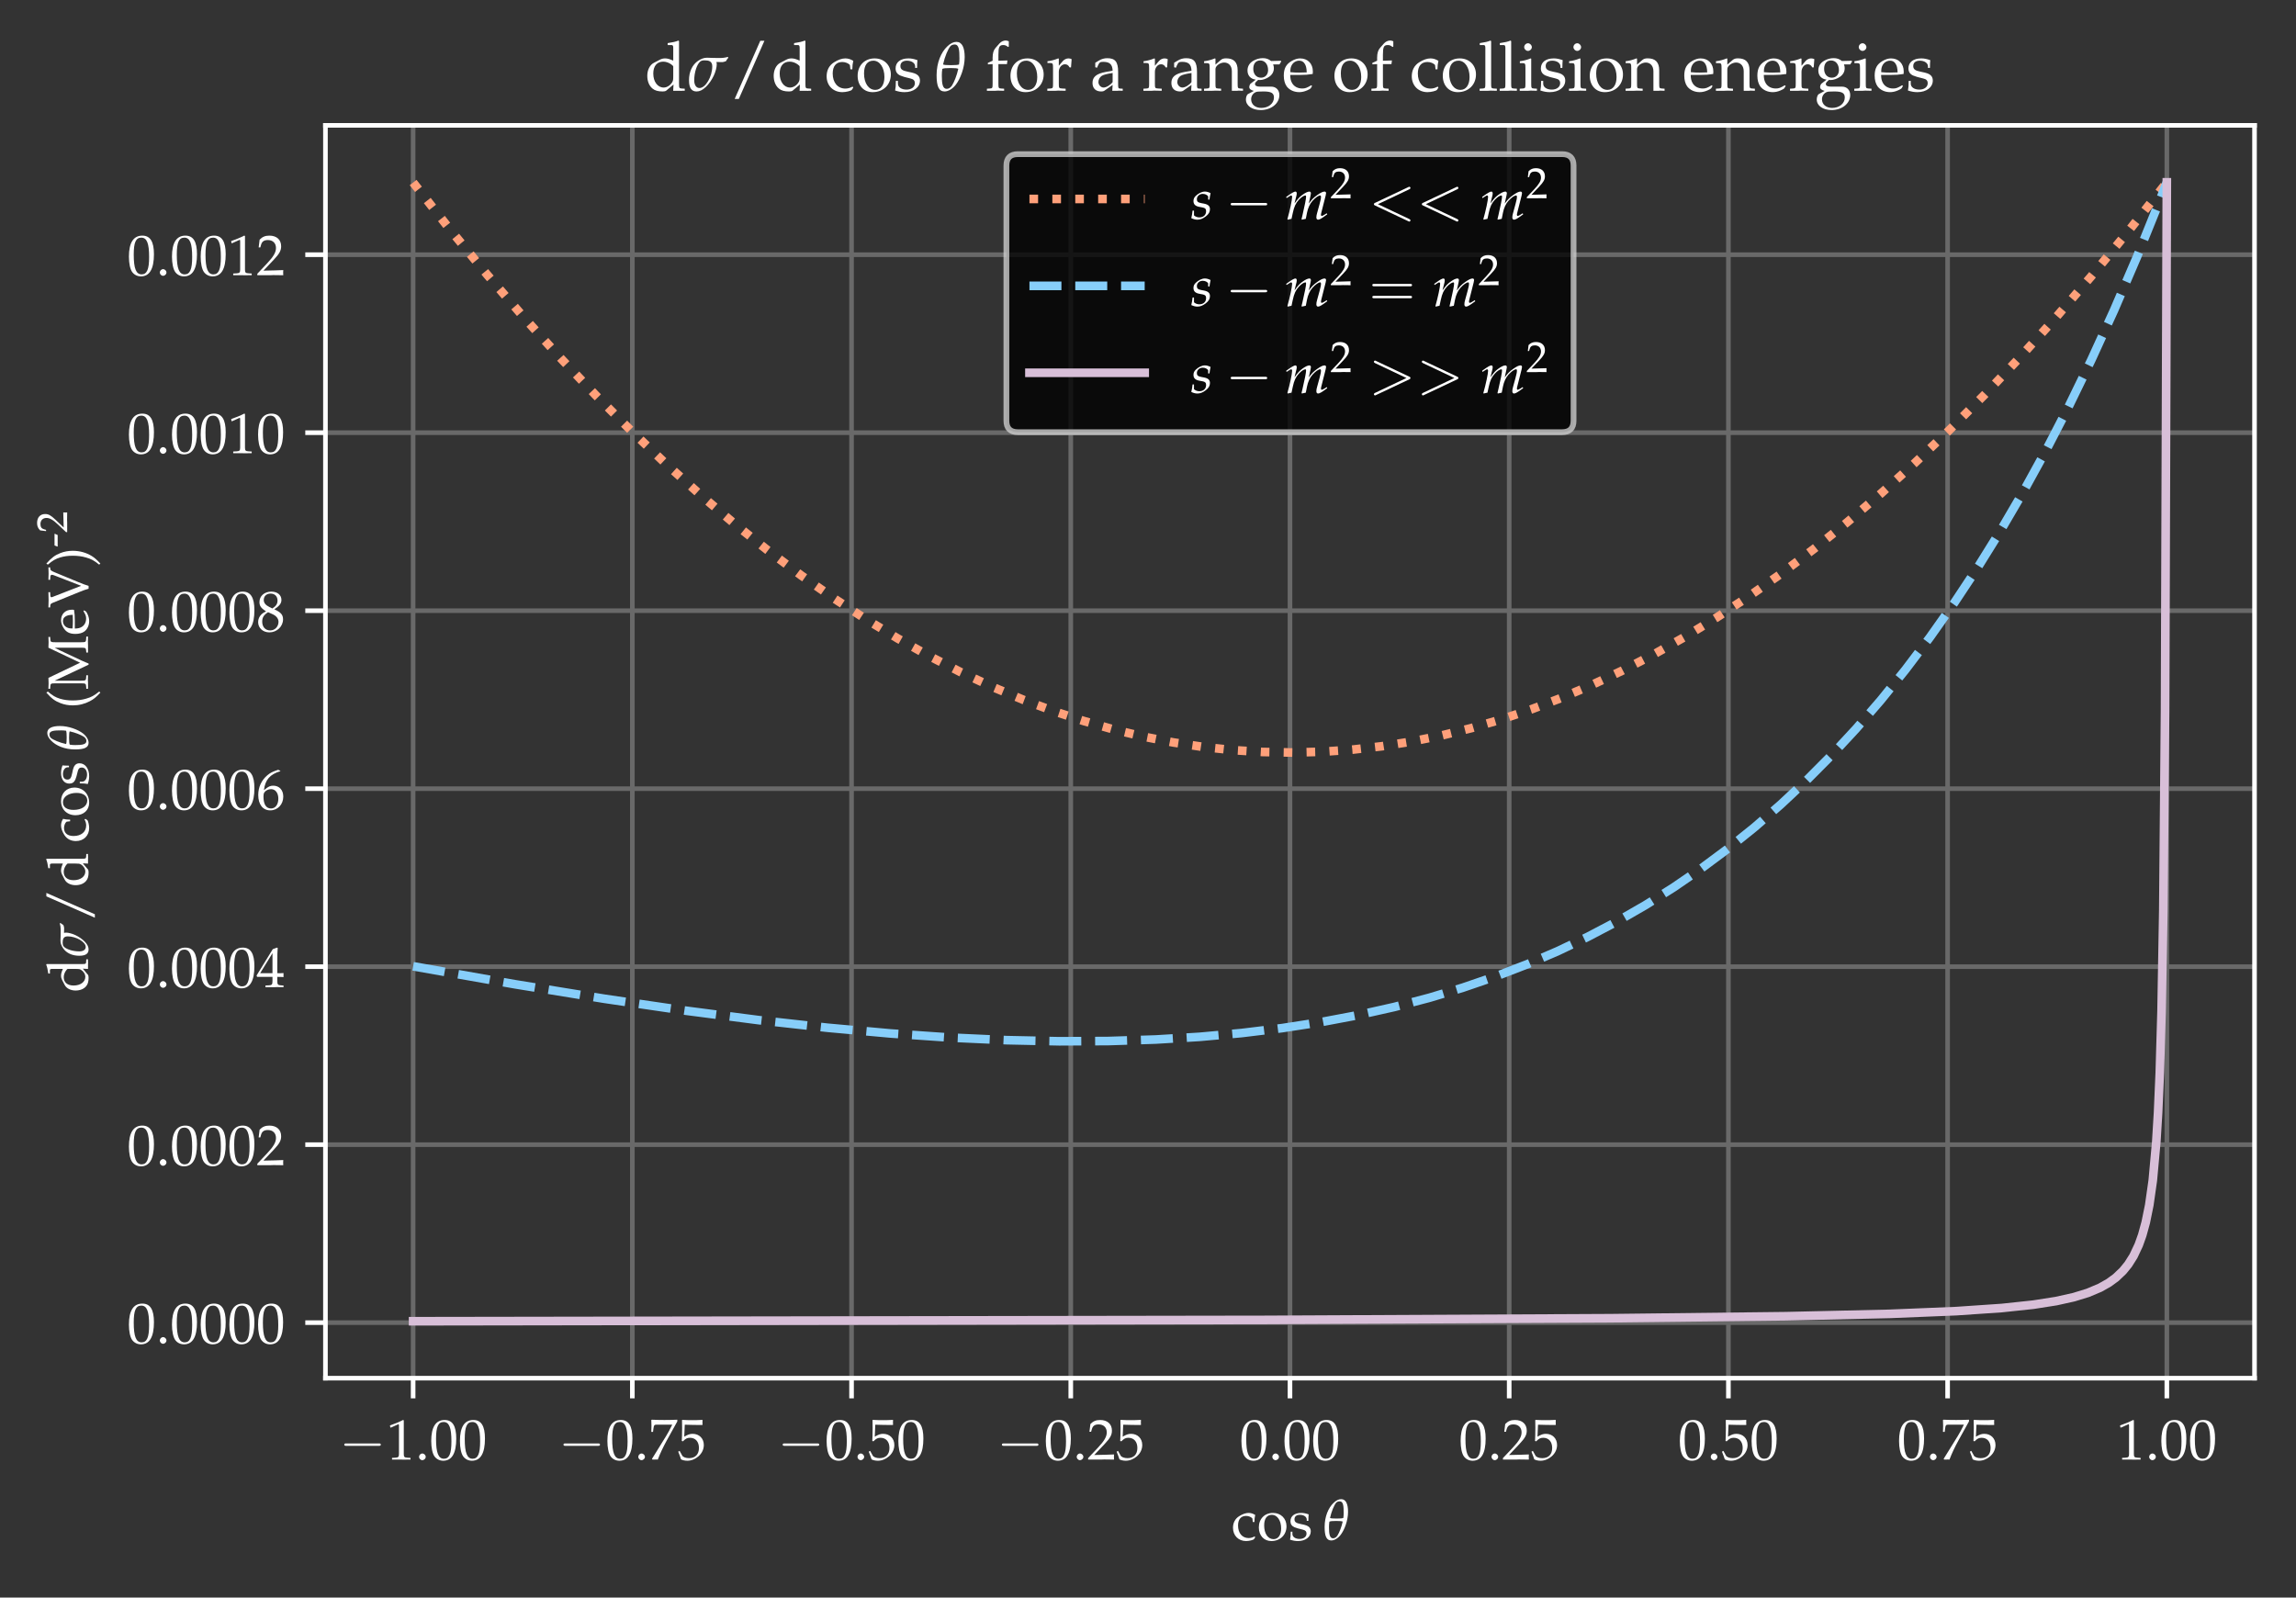 <?xml version="1.0" encoding="utf-8" standalone="no"?>
<!DOCTYPE svg PUBLIC "-//W3C//DTD SVG 1.1//EN"
  "http://www.w3.org/Graphics/SVG/1.1/DTD/svg11.dtd">
<!-- Created with matplotlib (https://matplotlib.org/) -->
<svg height="277.269pt" version="1.1" viewBox="0 0 398.483 277.269" width="398.483pt" xmlns="http://www.w3.org/2000/svg" xmlns:xlink="http://www.w3.org/1999/xlink">
 <rect x="0" y="0" width="398.483" height="277.269" fill="#333333" stroke="none"/>
 <defs>
  <style type="text/css">*{stroke-linecap:butt;stroke-linejoin:round;}</style>
 </defs>
 <g id="figure_1">
  <g id="patch_1">
   <path d="M 0 277.269 
L 398.483 277.269 
L 398.483 0 
L 0 0 
z
" style="fill:none;"/>
  </g>
  <g id="axes_1">
   <g id="patch_2">
    <path d="M 56.483 239.194 
L 391.283 239.194 
L 391.283 21.754 
L 56.483 21.754 
z
" style="fill:none;"/>
   </g>
   <g id="matplotlib.axis_1">
    <g id="xtick_1">
     <g id="line2d_1">
      <path clip-path="url(#pef30b3349a)" d="M 71.701 239.194 
L 71.701 21.754 
" style="fill:none;stroke:#696969;stroke-linecap:square;stroke-width:0.8;"/>
     </g>
     <g id="line2d_2">
      <defs>
       <path d="M 0 0 
L 0 3.5 
" id="mee8855d28c" style="stroke:#ffffff;stroke-width:0.8;"/>
      </defs>
      <g>
       <use style="fill:#ffffff;stroke:#ffffff;stroke-width:0.8;" x="71.701" xlink:href="#mee8855d28c" y="239.194"/>
      </g>
     </g>
     <g id="text_1">
      <!-- $\mathdefault{−1.00}$ -->
      <g style="fill:#ffffff;" transform="translate(58.887 253.322)scale(0.1 -0.1)">
       <defs>
        <path d="M 65.906 23 
C 67.594 23 69.406 23 69.406 25 
C 69.406 27 67.594 27 65.906 27 
L 11.797 27 
C 10.094 27 8.297 27 8.297 25 
C 8.297 23 10.094 23 11.797 23 
z
" id="CMSY10-0"/>
        <path d="M 6.703 55.797 
L 7.703 55.797 
L 20.594 61.594 
C 20.703 61.703 20.797 61.703 20.906 61.703 
C 21.5 61.703 21.703 60.797 21.703 58.391 
L 21.703 9.891 
C 21.703 4.688 20.594 3.594 15.203 3.297 
L 9.594 3 
L 9.594 0 
C 25 0 25 0 26.094 0 
C 27.406 0 29.594 0 33 -0.109 
C 34.203 0.094 37.703 0.094 41.797 0 
L 41.797 3 
L 36.594 3.297 
C 31.094 3.578 30.094 4.672 30.094 9.812 
L 30.094 68.484 
L 28.703 69 
C 22.203 65.609 15.094 62.641 6 59.484 
z
" id="URW_Palladio_L_Roman-49"/>
        <path d="M 12.406 10.594 
C 9.406 10.594 6.703 7.797 6.703 4.797 
C 6.703 1.797 9.406 -1 12.297 -1 
C 15.5 -1 18.297 1.688 18.297 4.797 
C 18.297 7.797 15.5 10.594 12.406 10.594 
z
" id="URW_Palladio_L_Roman-46"/>
        <path d="M 26.297 69 
C 10.797 69 2.906 56.688 2.906 32.438 
C 2.906 20.719 5 10.609 8.5 5.703 
C 12 0.797 17.594 -2 23.797 -2 
C 38.906 -2 46.5 11 46.5 36.641 
C 46.5 58.578 40 69 26.297 69 
z
M 24.5 65.484 
C 34.203 65.484 38.094 55.672 38.094 31.641 
C 38.094 10.312 34.297 1.5 25.094 1.5 
C 15.406 1.5 11.297 11.609 11.297 36.047 
C 11.297 57.188 15 65.484 24.5 65.484 
z
" id="URW_Palladio_L_Roman-48"/>
       </defs>
       <use transform="scale(1.038)" xlink:href="#CMSY10-0"/>
       <use transform="translate(81.942 0)scale(0.996)" xlink:href="#URW_Palladio_L_Roman-49"/>
       <use transform="translate(131.755 0)scale(0.996)" xlink:href="#URW_Palladio_L_Roman-46"/>
       <use transform="translate(156.661 0)scale(0.996)" xlink:href="#URW_Palladio_L_Roman-48"/>
       <use transform="translate(206.475 0)scale(0.996)" xlink:href="#URW_Palladio_L_Roman-48"/>
      </g>
     </g>
    </g>
    <g id="xtick_2">
     <g id="line2d_3">
      <path clip-path="url(#pef30b3349a)" d="M 109.747 239.194 
L 109.747 21.754 
" style="fill:none;stroke:#696969;stroke-linecap:square;stroke-width:0.8;"/>
     </g>
     <g id="line2d_4">
      <g>
       <use style="fill:#ffffff;stroke:#ffffff;stroke-width:0.8;" x="109.747" xlink:href="#mee8855d28c" y="239.194"/>
      </g>
     </g>
     <g id="text_2">
      <!-- $\mathdefault{−0.75}$ -->
      <g style="fill:#ffffff;" transform="translate(96.932 253.322)scale(0.1 -0.1)">
       <defs>
        <path d="M 5.594 1.297 
L 6.5 0 
C 10.406 0 10.406 0 11.094 0 
C 11.797 0.297 11.797 0.297 15.703 0 
C 19.906 10.938 24.797 21.391 31.406 33.453 
L 49.703 66.484 
L 49.703 69.5 
C 38.906 69.094 35.406 69 27.297 69 
C 20 69 15.094 69.094 5.406 69.5 
L 4.406 69 
C 4.703 59.484 4.703 59.484 4.703 58.484 
C 4.703 57.375 4.703 57.375 4.406 48.234 
L 7.406 48.234 
L 8.094 53.859 
C 8.906 60.094 9.594 60.891 14.203 60.891 
L 40.906 60.891 
C 36.906 52.656 33.797 46.812 30 40.688 
z
" id="URW_Palladio_L_Roman-55"/>
        <path d="M 12.703 60.797 
C 25.594 60.391 31.203 60.297 43.203 60.297 
L 43.703 60.797 
C 43.5 62.594 43.5 63.391 43.5 64.688 
C 43.5 66.094 43.5 66.891 43.703 68.688 
L 43.203 69.188 
C 35.703 68.797 31.203 68.688 25.797 68.688 
C 20.297 68.688 15.906 68.797 8.406 69.188 
L 7.906 68.688 
C 8 62.594 8.094 58.188 8.094 55 
C 8.094 46.5 7.797 36.875 7.5 32.438 
L 9.5 31.844 
C 14.203 36.578 16.906 38 21.797 38 
C 31.406 38 37.406 31.125 37.406 20.234 
C 37.406 9.047 31 2.5 20.094 2.5 
C 14.703 2.5 9.703 4.312 8.297 6.922 
L 3.703 15.203 
L 1.297 13.781 
C 3.594 8.031 4.797 4.812 6.203 0.391 
C 9 -1.109 13 -2 17.297 -2 
C 24 -2 31.094 0.891 36.594 5.719 
C 42.703 11.172 45.906 18.016 45.906 25.484 
C 45.906 36.875 37.797 44.891 26.406 44.891 
C 21.594 44.891 18 43.594 11.797 39.891 
z
" id="URW_Palladio_L_Roman-53"/>
       </defs>
       <use transform="scale(1.038)" xlink:href="#CMSY10-0"/>
       <use transform="translate(81.942 0)scale(0.996)" xlink:href="#URW_Palladio_L_Roman-48"/>
       <use transform="translate(131.755 0)scale(0.996)" xlink:href="#URW_Palladio_L_Roman-46"/>
       <use transform="translate(156.661 0)scale(0.996)" xlink:href="#URW_Palladio_L_Roman-55"/>
       <use transform="translate(206.475 0)scale(0.996)" xlink:href="#URW_Palladio_L_Roman-53"/>
      </g>
     </g>
    </g>
    <g id="xtick_3">
     <g id="line2d_5">
      <path clip-path="url(#pef30b3349a)" d="M 147.792 239.194 
L 147.792 21.754 
" style="fill:none;stroke:#696969;stroke-linecap:square;stroke-width:0.8;"/>
     </g>
     <g id="line2d_6">
      <g>
       <use style="fill:#ffffff;stroke:#ffffff;stroke-width:0.8;" x="147.792" xlink:href="#mee8855d28c" y="239.194"/>
      </g>
     </g>
     <g id="text_3">
      <!-- $\mathdefault{−0.50}$ -->
      <g style="fill:#ffffff;" transform="translate(134.978 253.322)scale(0.1 -0.1)">
       <use transform="scale(1.038)" xlink:href="#CMSY10-0"/>
       <use transform="translate(81.942 0)scale(0.996)" xlink:href="#URW_Palladio_L_Roman-48"/>
       <use transform="translate(131.755 0)scale(0.996)" xlink:href="#URW_Palladio_L_Roman-46"/>
       <use transform="translate(156.661 0)scale(0.996)" xlink:href="#URW_Palladio_L_Roman-53"/>
       <use transform="translate(206.475 0)scale(0.996)" xlink:href="#URW_Palladio_L_Roman-48"/>
      </g>
     </g>
    </g>
    <g id="xtick_4">
     <g id="line2d_7">
      <path clip-path="url(#pef30b3349a)" d="M 185.838 239.194 
L 185.838 21.754 
" style="fill:none;stroke:#696969;stroke-linecap:square;stroke-width:0.8;"/>
     </g>
     <g id="line2d_8">
      <g>
       <use style="fill:#ffffff;stroke:#ffffff;stroke-width:0.8;" x="185.838" xlink:href="#mee8855d28c" y="239.194"/>
      </g>
     </g>
     <g id="text_4">
      <!-- $\mathdefault{−0.25}$ -->
      <g style="fill:#ffffff;" transform="translate(173.023 253.322)scale(0.1 -0.1)">
       <defs>
        <path d="M 1.594 2.594 
L 1.594 0 
C 20.297 0 20.297 0 23.906 0 
C 27.5 0.297 27.5 0.297 46.797 0 
C 46.594 2.094 46.594 3.094 46.594 4.484 
C 46.594 5.781 46.594 6.781 46.797 8.969 
C 35.297 8.469 30.703 8.375 12.203 7.969 
L 30.406 27.203 
C 40.094 37.469 43.094 42.953 43.094 50.438 
C 43.094 61.891 35.297 69 22.594 69 
C 15.406 69 10.5 66.984 5.594 61.984 
L 3.906 48.438 
L 6.797 48.438 
L 8.094 53.031 
C 9.703 58.797 13.297 61.297 20 61.297 
C 28.594 61.297 34.094 55.906 34.094 47.438 
C 34.094 39.969 29.906 32.594 18.594 20.625 
z
" id="URW_Palladio_L_Roman-50"/>
       </defs>
       <use transform="scale(1.038)" xlink:href="#CMSY10-0"/>
       <use transform="translate(81.942 0)scale(0.996)" xlink:href="#URW_Palladio_L_Roman-48"/>
       <use transform="translate(131.755 0)scale(0.996)" xlink:href="#URW_Palladio_L_Roman-46"/>
       <use transform="translate(156.661 0)scale(0.996)" xlink:href="#URW_Palladio_L_Roman-50"/>
       <use transform="translate(206.475 0)scale(0.996)" xlink:href="#URW_Palladio_L_Roman-53"/>
      </g>
     </g>
    </g>
    <g id="xtick_5">
     <g id="line2d_9">
      <path clip-path="url(#pef30b3349a)" d="M 223.883 239.194 
L 223.883 21.754 
" style="fill:none;stroke:#696969;stroke-linecap:square;stroke-width:0.8;"/>
     </g>
     <g id="line2d_10">
      <g>
       <use style="fill:#ffffff;stroke:#ffffff;stroke-width:0.8;" x="223.883" xlink:href="#mee8855d28c" y="239.194"/>
      </g>
     </g>
     <g id="text_5">
      <!-- $\mathdefault{0.00}$ -->
      <g style="fill:#ffffff;" transform="translate(215.166 253.322)scale(0.1 -0.1)">
       <use transform="scale(0.996)" xlink:href="#URW_Palladio_L_Roman-48"/>
       <use transform="translate(49.813 0)scale(0.996)" xlink:href="#URW_Palladio_L_Roman-46"/>
       <use transform="translate(74.72 0)scale(0.996)" xlink:href="#URW_Palladio_L_Roman-48"/>
       <use transform="translate(124.533 0)scale(0.996)" xlink:href="#URW_Palladio_L_Roman-48"/>
      </g>
     </g>
    </g>
    <g id="xtick_6">
     <g id="line2d_11">
      <path clip-path="url(#pef30b3349a)" d="M 261.929 239.194 
L 261.929 21.754 
" style="fill:none;stroke:#696969;stroke-linecap:square;stroke-width:0.8;"/>
     </g>
     <g id="line2d_12">
      <g>
       <use style="fill:#ffffff;stroke:#ffffff;stroke-width:0.8;" x="261.929" xlink:href="#mee8855d28c" y="239.194"/>
      </g>
     </g>
     <g id="text_6">
      <!-- $\mathdefault{0.25}$ -->
      <g style="fill:#ffffff;" transform="translate(253.211 253.322)scale(0.1 -0.1)">
       <use transform="scale(0.996)" xlink:href="#URW_Palladio_L_Roman-48"/>
       <use transform="translate(49.813 0)scale(0.996)" xlink:href="#URW_Palladio_L_Roman-46"/>
       <use transform="translate(74.72 0)scale(0.996)" xlink:href="#URW_Palladio_L_Roman-50"/>
       <use transform="translate(124.533 0)scale(0.996)" xlink:href="#URW_Palladio_L_Roman-53"/>
      </g>
     </g>
    </g>
    <g id="xtick_7">
     <g id="line2d_13">
      <path clip-path="url(#pef30b3349a)" d="M 299.974 239.194 
L 299.974 21.754 
" style="fill:none;stroke:#696969;stroke-linecap:square;stroke-width:0.8;"/>
     </g>
     <g id="line2d_14">
      <g>
       <use style="fill:#ffffff;stroke:#ffffff;stroke-width:0.8;" x="299.974" xlink:href="#mee8855d28c" y="239.194"/>
      </g>
     </g>
     <g id="text_7">
      <!-- $\mathdefault{0.50}$ -->
      <g style="fill:#ffffff;" transform="translate(291.257 253.322)scale(0.1 -0.1)">
       <use transform="scale(0.996)" xlink:href="#URW_Palladio_L_Roman-48"/>
       <use transform="translate(49.813 0)scale(0.996)" xlink:href="#URW_Palladio_L_Roman-46"/>
       <use transform="translate(74.72 0)scale(0.996)" xlink:href="#URW_Palladio_L_Roman-53"/>
       <use transform="translate(124.533 0)scale(0.996)" xlink:href="#URW_Palladio_L_Roman-48"/>
      </g>
     </g>
    </g>
    <g id="xtick_8">
     <g id="line2d_15">
      <path clip-path="url(#pef30b3349a)" d="M 338.019 239.194 
L 338.019 21.754 
" style="fill:none;stroke:#696969;stroke-linecap:square;stroke-width:0.8;"/>
     </g>
     <g id="line2d_16">
      <g>
       <use style="fill:#ffffff;stroke:#ffffff;stroke-width:0.8;" x="338.019" xlink:href="#mee8855d28c" y="239.194"/>
      </g>
     </g>
     <g id="text_8">
      <!-- $\mathdefault{0.75}$ -->
      <g style="fill:#ffffff;" transform="translate(329.302 253.322)scale(0.1 -0.1)">
       <use transform="scale(0.996)" xlink:href="#URW_Palladio_L_Roman-48"/>
       <use transform="translate(49.813 0)scale(0.996)" xlink:href="#URW_Palladio_L_Roman-46"/>
       <use transform="translate(74.72 0)scale(0.996)" xlink:href="#URW_Palladio_L_Roman-55"/>
       <use transform="translate(124.533 0)scale(0.996)" xlink:href="#URW_Palladio_L_Roman-53"/>
      </g>
     </g>
    </g>
    <g id="xtick_9">
     <g id="line2d_17">
      <path clip-path="url(#pef30b3349a)" d="M 376.065 239.194 
L 376.065 21.754 
" style="fill:none;stroke:#696969;stroke-linecap:square;stroke-width:0.8;"/>
     </g>
     <g id="line2d_18">
      <g>
       <use style="fill:#ffffff;stroke:#ffffff;stroke-width:0.8;" x="376.065" xlink:href="#mee8855d28c" y="239.194"/>
      </g>
     </g>
     <g id="text_9">
      <!-- $\mathdefault{1.00}$ -->
      <g style="fill:#ffffff;" transform="translate(367.348 253.322)scale(0.1 -0.1)">
       <use transform="scale(0.996)" xlink:href="#URW_Palladio_L_Roman-49"/>
       <use transform="translate(49.813 0)scale(0.996)" xlink:href="#URW_Palladio_L_Roman-46"/>
       <use transform="translate(74.72 0)scale(0.996)" xlink:href="#URW_Palladio_L_Roman-48"/>
       <use transform="translate(124.533 0)scale(0.996)" xlink:href="#URW_Palladio_L_Roman-48"/>
      </g>
     </g>
    </g>
    <g id="text_10">
     <!-- $\cos\theta$ -->
     <g style="fill:#ffffff;" transform="translate(213.735 267.26)scale(0.1 -0.1)">
      <defs>
       <path d="M 39.906 31.172 
C 39.906 35.781 40.406 39.891 41.297 43.484 
C 37.297 45.891 33.797 47 29.703 47 
C 24.906 47 19.297 45.094 13.297 41.297 
C 6.297 36.875 2.594 29.859 2.594 21.047 
C 2.594 7.5 12.094 -2 25.5 -2 
C 30.703 -2 38.203 -0.109 39.203 1.391 
L 41.297 4.594 
L 40.297 6.094 
C 36.594 4.094 33.406 3.188 29.797 3.188 
C 18.703 3.188 11.406 11.812 11.406 25.047 
C 11.406 35.781 16.406 41.797 25.406 41.797 
C 29.797 41.797 34.594 39.797 36.406 37.281 
L 37.094 31.172 
z
" id="URW_Palladio_L_Roman-99"/>
       <path d="M 27.906 47 
C 13.297 47 3.203 36.672 3.203 21.734 
C 3.203 7.609 12.094 -2 25 -2 
C 40.406 -2 51.406 8.703 51.406 23.75 
C 51.406 37.281 41.594 47 27.906 47 
z
M 26.094 43.688 
C 35.297 43.688 42.094 33.672 42.094 20.031 
C 42.094 8.516 37 1.297 28.906 1.297 
C 19.094 1.297 12.5 10.922 12.5 25.141 
C 12.5 37.172 17.297 43.688 26.094 43.688 
z
" id="URW_Palladio_L_Roman-111"/>
       <path d="M 4.094 14.328 
C 4.094 7.406 3.797 4.406 3 0.391 
C 8.203 -1.312 12.094 -2 16.703 -2 
C 29.797 -2 39.094 5 39.094 14.828 
C 39.094 17.938 38.203 20.234 36.297 22.234 
C 33.703 24.75 30.406 25.953 21.594 27.656 
C 13.406 29.25 10.703 31.266 10.703 35.875 
C 10.703 40.891 14.203 43.688 20.297 43.688 
C 27 43.688 32.094 40.188 32.094 35.469 
L 32.094 33.172 
L 34.906 33.172 
C 35 38.984 35.094 41.391 35.406 44.484 
C 30.094 46.297 26.5 47 22.406 47 
C 10.797 47 3.703 41.484 3.703 32.469 
C 3.703 27.656 5.906 24.25 10.5 22.141 
C 13.203 20.938 18.5 19.328 25.297 17.828 
C 29.797 16.828 31.703 14.719 31.703 10.906 
C 31.703 5.5 26.703 1.688 19.594 1.688 
C 12.297 1.688 7.094 5.203 7.094 10.219 
L 7.094 14.328 
z
" id="URW_Palladio_L_Roman-115"/>
       <path d="M 31.703 71 
C 27.406 71 23 68.891 18.406 64.406 
C 9.5 55.938 2.906 40.875 2.906 22.531 
C 2.906 6.672 6.094 -1 14.5 -1 
C 19.797 -1 26 2.688 30.703 8.672 
C 37.5 17.344 43.703 33.797 43.703 48.859 
C 43.703 62.703 39.906 71 31.703 71 
z
M 23.094 33 
C 29.906 33 32.703 32.688 34.406 31.891 
C 32.203 21.828 28.5 12.859 25.297 7.672 
C 23.297 4.594 20.594 2.797 17.594 2.797 
C 11.594 2.797 10.5 10.469 10.5 22.328 
C 10.5 25.422 10.703 28.609 11.203 31.797 
C 13.297 32.688 16 33 23.094 33 
z
M 29.203 67.188 
C 35.5 67.188 36.094 59.016 36.094 46.656 
C 36.094 43.875 35.906 40.984 35.5 38.188 
C 33.5 37.484 30.406 37.188 23.797 37.188 
C 17 37.188 14.094 37.484 12.297 38.188 
C 14.906 49.953 19.5 60.719 23.094 64.906 
C 24.5 66.391 26.797 67.188 29.203 67.188 
z
" id="Pazo_Math_Italic-113"/>
      </defs>
      <use transform="scale(0.996)" xlink:href="#URW_Palladio_L_Roman-99"/>
      <use transform="translate(44.234 0)scale(0.996)" xlink:href="#URW_Palladio_L_Roman-111"/>
      <use transform="translate(98.629 0)scale(0.996)" xlink:href="#URW_Palladio_L_Roman-115"/>
      <use transform="translate(158.72 0)scale(0.996)" xlink:href="#Pazo_Math_Italic-113"/>
     </g>
    </g>
   </g>
   <g id="matplotlib.axis_2">
    <g id="ytick_1">
     <g id="line2d_19">
      <path clip-path="url(#pef30b3349a)" d="M 56.483 229.557 
L 391.283 229.557 
" style="fill:none;stroke:#696969;stroke-linecap:square;stroke-width:0.8;"/>
     </g>
     <g id="line2d_20">
      <defs>
       <path d="M 0 0 
L -3.5 0 
" id="m8613e1471a" style="stroke:#ffffff;stroke-width:0.8;"/>
      </defs>
      <g>
       <use style="fill:#ffffff;stroke:#ffffff;stroke-width:0.8;" x="56.483" xlink:href="#m8613e1471a" y="229.557"/>
      </g>
     </g>
     <g id="text_11">
      <!-- $\mathdefault{0.0000}$ -->
      <g style="fill:#ffffff;" transform="translate(22.086 233.121)scale(0.1 -0.1)">
       <use transform="scale(0.996)" xlink:href="#URW_Palladio_L_Roman-48"/>
       <use transform="translate(49.813 0)scale(0.996)" xlink:href="#URW_Palladio_L_Roman-46"/>
       <use transform="translate(74.72 0)scale(0.996)" xlink:href="#URW_Palladio_L_Roman-48"/>
       <use transform="translate(124.533 0)scale(0.996)" xlink:href="#URW_Palladio_L_Roman-48"/>
       <use transform="translate(174.346 0)scale(0.996)" xlink:href="#URW_Palladio_L_Roman-48"/>
       <use transform="translate(224.159 0)scale(0.996)" xlink:href="#URW_Palladio_L_Roman-48"/>
      </g>
     </g>
    </g>
    <g id="ytick_2">
     <g id="line2d_21">
      <path clip-path="url(#pef30b3349a)" d="M 56.483 198.665 
L 391.283 198.665 
" style="fill:none;stroke:#696969;stroke-linecap:square;stroke-width:0.8;"/>
     </g>
     <g id="line2d_22">
      <g>
       <use style="fill:#ffffff;stroke:#ffffff;stroke-width:0.8;" x="56.483" xlink:href="#m8613e1471a" y="198.665"/>
      </g>
     </g>
     <g id="text_12">
      <!-- $\mathdefault{0.0002}$ -->
      <g style="fill:#ffffff;" transform="translate(22.086 202.229)scale(0.1 -0.1)">
       <use transform="scale(0.996)" xlink:href="#URW_Palladio_L_Roman-48"/>
       <use transform="translate(49.813 0)scale(0.996)" xlink:href="#URW_Palladio_L_Roman-46"/>
       <use transform="translate(74.72 0)scale(0.996)" xlink:href="#URW_Palladio_L_Roman-48"/>
       <use transform="translate(124.533 0)scale(0.996)" xlink:href="#URW_Palladio_L_Roman-48"/>
       <use transform="translate(174.346 0)scale(0.996)" xlink:href="#URW_Palladio_L_Roman-48"/>
       <use transform="translate(224.159 0)scale(0.996)" xlink:href="#URW_Palladio_L_Roman-50"/>
      </g>
     </g>
    </g>
    <g id="ytick_3">
     <g id="line2d_23">
      <path clip-path="url(#pef30b3349a)" d="M 56.483 167.773 
L 391.283 167.773 
" style="fill:none;stroke:#696969;stroke-linecap:square;stroke-width:0.8;"/>
     </g>
     <g id="line2d_24">
      <g>
       <use style="fill:#ffffff;stroke:#ffffff;stroke-width:0.8;" x="56.483" xlink:href="#m8613e1471a" y="167.773"/>
      </g>
     </g>
     <g id="text_13">
      <!-- $\mathdefault{0.0004}$ -->
      <g style="fill:#ffffff;" transform="translate(22.086 171.337)scale(0.1 -0.1)">
       <defs>
        <path d="M 28 18 
L 28 10.688 
C 28 4.844 26.906 3.484 22 3.281 
L 15.797 3 
L 15.797 0 
C 29.094 0 29.094 0 31.5 0 
C 33.906 0.297 33.906 0.297 47.203 0 
L 47.203 3 
L 42.406 3.281 
C 37.5 3.578 36.406 4.844 36.406 10.688 
L 36.406 18 
C 42.297 18 44.406 17.891 47.203 17.609 
L 47.203 24.688 
C 42.5 24.297 40.594 24.297 39.094 24.391 
L 38.797 24.391 
L 36.406 24.391 
L 36.406 38.203 
C 36.406 55.875 36.594 64.406 37.094 68.484 
L 35.906 69 
L 28.5 66.297 
L 0.203 20.297 
L 1.297 18 
z
M 28 24.391 
L 6.5 24.391 
L 28 59.344 
z
" id="URW_Palladio_L_Roman-52"/>
       </defs>
       <use transform="scale(0.996)" xlink:href="#URW_Palladio_L_Roman-48"/>
       <use transform="translate(49.813 0)scale(0.996)" xlink:href="#URW_Palladio_L_Roman-46"/>
       <use transform="translate(74.72 0)scale(0.996)" xlink:href="#URW_Palladio_L_Roman-48"/>
       <use transform="translate(124.533 0)scale(0.996)" xlink:href="#URW_Palladio_L_Roman-48"/>
       <use transform="translate(174.346 0)scale(0.996)" xlink:href="#URW_Palladio_L_Roman-48"/>
       <use transform="translate(224.159 0)scale(0.996)" xlink:href="#URW_Palladio_L_Roman-52"/>
      </g>
     </g>
    </g>
    <g id="ytick_4">
     <g id="line2d_25">
      <path clip-path="url(#pef30b3349a)" d="M 56.483 136.881 
L 391.283 136.881 
" style="fill:none;stroke:#696969;stroke-linecap:square;stroke-width:0.8;"/>
     </g>
     <g id="line2d_26">
      <g>
       <use style="fill:#ffffff;stroke:#ffffff;stroke-width:0.8;" x="56.483" xlink:href="#m8613e1471a" y="136.881"/>
      </g>
     </g>
     <g id="text_14">
      <!-- $\mathdefault{0.0006}$ -->
      <g style="fill:#ffffff;" transform="translate(22.086 140.445)scale(0.1 -0.1)">
       <defs>
        <path d="M 41.594 66.984 
L 37.906 68.688 
C 28.297 65.516 24.203 63.531 19.094 59.188 
C 8.797 50.578 3.203 38.484 3.203 24.766 
C 3.203 8.219 11.203 -2 24.094 -2 
C 37.094 -2 46.797 8.312 46.797 21.953 
C 46.797 33.484 39.906 41 29.297 41 
C 24.297 41 21.297 39.688 15.406 34.984 
C 14.297 34.094 14.203 33.984 13.094 33.188 
C 15.203 51.172 23.594 60.859 41.594 66.203 
z
M 25.5 34.984 
C 33.094 34.984 38.203 28.375 38.203 18.438 
C 38.203 8.016 33.094 1.297 25.406 1.297 
C 16.906 1.297 12.297 8.609 12.297 22.047 
C 12.297 25.562 12.703 27.469 13.797 29.172 
C 16 32.578 20.703 34.984 25.5 34.984 
z
" id="URW_Palladio_L_Roman-54"/>
       </defs>
       <use transform="scale(0.996)" xlink:href="#URW_Palladio_L_Roman-48"/>
       <use transform="translate(49.813 0)scale(0.996)" xlink:href="#URW_Palladio_L_Roman-46"/>
       <use transform="translate(74.72 0)scale(0.996)" xlink:href="#URW_Palladio_L_Roman-48"/>
       <use transform="translate(124.533 0)scale(0.996)" xlink:href="#URW_Palladio_L_Roman-48"/>
       <use transform="translate(174.346 0)scale(0.996)" xlink:href="#URW_Palladio_L_Roman-48"/>
       <use transform="translate(224.159 0)scale(0.996)" xlink:href="#URW_Palladio_L_Roman-54"/>
      </g>
     </g>
    </g>
    <g id="ytick_5">
     <g id="line2d_27">
      <path clip-path="url(#pef30b3349a)" d="M 56.483 105.988 
L 391.283 105.988 
" style="fill:none;stroke:#696969;stroke-linecap:square;stroke-width:0.8;"/>
     </g>
     <g id="line2d_28">
      <g>
       <use style="fill:#ffffff;stroke:#ffffff;stroke-width:0.8;" x="56.483" xlink:href="#m8613e1471a" y="105.988"/>
      </g>
     </g>
     <g id="text_15">
      <!-- $\mathdefault{0.0008}$ -->
      <g style="fill:#ffffff;" transform="translate(22.086 109.553)scale(0.1 -0.1)">
       <defs>
        <path d="M 16.797 34.547 
C 12.703 32.641 11 31.547 8.797 29.438 
C 5 25.625 3 21.125 3 15.922 
C 3 5.594 11.297 -2 22.594 -2 
C 35.594 -2 46.406 8.203 46.406 20.625 
C 46.406 28.641 42.703 32.938 31.297 38.156 
C 40.406 44.359 43.594 48.562 43.594 54.578 
C 43.594 63.188 36.5 69 25.906 69 
C 14 69 5.297 61.391 5.297 50.875 
C 5.297 44.062 8 40.25 16.797 34.547 
z
M 28.406 29.531 
C 34.703 26.734 38.5 21.828 38.5 16.422 
C 38.5 8 32.203 1.391 24.094 1.391 
C 15.594 1.391 10.094 7.406 10.094 16.719 
C 10.094 24.031 13 28.641 20.406 33.141 
z
M 22.297 42.359 
C 16 45.469 12.797 49.469 12.797 54.469 
C 12.797 61.094 17.594 65.594 24.703 65.594 
C 32 65.594 36.797 60.781 36.797 53.469 
C 36.797 47.766 34.297 43.859 27.797 39.656 
z
" id="URW_Palladio_L_Roman-56"/>
       </defs>
       <use transform="scale(0.996)" xlink:href="#URW_Palladio_L_Roman-48"/>
       <use transform="translate(49.813 0)scale(0.996)" xlink:href="#URW_Palladio_L_Roman-46"/>
       <use transform="translate(74.72 0)scale(0.996)" xlink:href="#URW_Palladio_L_Roman-48"/>
       <use transform="translate(124.533 0)scale(0.996)" xlink:href="#URW_Palladio_L_Roman-48"/>
       <use transform="translate(174.346 0)scale(0.996)" xlink:href="#URW_Palladio_L_Roman-48"/>
       <use transform="translate(224.159 0)scale(0.996)" xlink:href="#URW_Palladio_L_Roman-56"/>
      </g>
     </g>
    </g>
    <g id="ytick_6">
     <g id="line2d_29">
      <path clip-path="url(#pef30b3349a)" d="M 56.483 75.096 
L 391.283 75.096 
" style="fill:none;stroke:#696969;stroke-linecap:square;stroke-width:0.8;"/>
     </g>
     <g id="line2d_30">
      <g>
       <use style="fill:#ffffff;stroke:#ffffff;stroke-width:0.8;" x="56.483" xlink:href="#m8613e1471a" y="75.096"/>
      </g>
     </g>
     <g id="text_16">
      <!-- $\mathdefault{0.0010}$ -->
      <g style="fill:#ffffff;" transform="translate(22.086 78.66)scale(0.1 -0.1)">
       <use transform="scale(0.996)" xlink:href="#URW_Palladio_L_Roman-48"/>
       <use transform="translate(49.813 0)scale(0.996)" xlink:href="#URW_Palladio_L_Roman-46"/>
       <use transform="translate(74.72 0)scale(0.996)" xlink:href="#URW_Palladio_L_Roman-48"/>
       <use transform="translate(124.533 0)scale(0.996)" xlink:href="#URW_Palladio_L_Roman-48"/>
       <use transform="translate(174.346 0)scale(0.996)" xlink:href="#URW_Palladio_L_Roman-49"/>
       <use transform="translate(224.159 0)scale(0.996)" xlink:href="#URW_Palladio_L_Roman-48"/>
      </g>
     </g>
    </g>
    <g id="ytick_7">
     <g id="line2d_31">
      <path clip-path="url(#pef30b3349a)" d="M 56.483 44.204 
L 391.283 44.204 
" style="fill:none;stroke:#696969;stroke-linecap:square;stroke-width:0.8;"/>
     </g>
     <g id="line2d_32">
      <g>
       <use style="fill:#ffffff;stroke:#ffffff;stroke-width:0.8;" x="56.483" xlink:href="#m8613e1471a" y="44.204"/>
      </g>
     </g>
     <g id="text_17">
      <!-- $\mathdefault{0.0012}$ -->
      <g style="fill:#ffffff;" transform="translate(22.086 47.768)scale(0.1 -0.1)">
       <use transform="scale(0.996)" xlink:href="#URW_Palladio_L_Roman-48"/>
       <use transform="translate(49.813 0)scale(0.996)" xlink:href="#URW_Palladio_L_Roman-46"/>
       <use transform="translate(74.72 0)scale(0.996)" xlink:href="#URW_Palladio_L_Roman-48"/>
       <use transform="translate(124.533 0)scale(0.996)" xlink:href="#URW_Palladio_L_Roman-48"/>
       <use transform="translate(174.346 0)scale(0.996)" xlink:href="#URW_Palladio_L_Roman-49"/>
       <use transform="translate(224.159 0)scale(0.996)" xlink:href="#URW_Palladio_L_Roman-50"/>
      </g>
     </g>
    </g>
    <g id="text_18">
     <!-- $\mathrm{d}\sigma/\mathrm{d}\cos\theta$ (MeV)\textsuperscript{-2} -->
     <g style="fill:#ffffff;" transform="translate(15.276 172.259)rotate(-90)scale(0.1 -0.1)">
      <defs>
       <path d="M 41.203 43.797 
C 35.594 46.188 32.797 47 29.297 47 
C 26.594 47 24.203 46.391 21.703 45.094 
L 12.906 40.5 
C 7.203 37.5 3.5 30.219 3.5 21.75 
C 3.5 13.766 6.203 7.188 11.094 3.188 
C 14.5 0.297 19.203 -1 25.703 -1 
C 27.703 -1 30 -0.609 30.5 -0.203 
L 41.594 9.078 
L 41.094 0 
C 46 -0.109 47.594 0 48.797 0 
C 49.594 0 51 0 53.094 -0.109 
C 53.797 0.094 55.797 0.094 57.906 0 
L 57.906 3 
L 53.297 3.297 
C 49.906 3.5 49.594 4.188 49.594 10.5 
L 49.594 72.094 
L 48.703 72.891 
C 44.297 71.203 41 70.391 33.094 69.203 
L 33.094 66.391 
L 38.703 66.391 
C 40.5 66.391 41.203 65.297 41.203 62.297 
z
M 41.203 22.25 
C 41.203 15.766 41 14.766 39.703 12.469 
C 36.906 7.781 32 4.688 27.297 4.688 
C 18.5 4.688 12.203 13.172 12.203 25.031 
C 12.203 35.906 17.594 42.297 26.594 42.297 
C 30.406 42.297 34.406 41 37.906 38.594 
C 40 37.203 41.203 35.906 41.203 35.109 
z
" id="URW_Palladio_L_Roman-100"/>
       <path d="M 58.094 49.188 
C 55.406 48.297 50.797 47.594 47.5 47.594 
C 44.594 47.594 39.594 47.594 36.906 47.688 
C 33.797 47.797 30.297 48 27.906 48 
C 23.5 48 19.297 46.484 14.906 43.5 
C 6.406 37.734 1.703 27.609 1.703 15.203 
C 1.703 2.797 6.297 -1 12.797 -1 
C 17.203 -1 21.297 1 26.094 5.484 
C 30.406 9.547 34.797 15.797 37.703 22.062 
C 40.203 27.312 42 34.062 42 38.234 
C 42 39.531 41.797 40.719 41.5 41.812 
C 44.797 41.609 47.594 41.609 49.797 41.609 
C 51.594 41.609 53.797 42.406 55.406 43 
C 56.5 45.094 56.906 45.594 58.797 48 
z
M 24 44.188 
C 30.094 44.188 35.5 43.203 35.5 35.453 
C 35.5 20.672 25.797 4 17 4 
C 12.094 4 9.297 8.562 9.297 15.109 
C 9.297 26.922 13.297 38.641 18.094 42.5 
C 19.406 43.594 21.594 44.188 24 44.188 
z
" id="Pazo_Math_Italic-115"/>
       <path d="M 51.906 72.594 
L 45.906 72.594 
L 8.703 -11.906 
L 14.703 -11.906 
z
" id="URW_Palladio_L_Roman-47"/>
       <path d="M 30.094 -19.406 
C 22.906 -10.516 20.297 -5.703 17.703 3.297 
C 15.594 10.5 14.594 18.094 14.594 26.594 
C 14.594 34.891 15.594 42 17.5 48.5 
C 20.094 56.797 22.797 61.5 30.094 70 
L 28.203 72.594 
C 17.797 63.297 13.703 57.797 9.906 48 
C 7.297 41.297 6 34.188 6 26.594 
C 6 15.891 8.5 5.797 13.297 -3.203 
C 16.797 -9.906 20 -13.812 28.203 -21.516 
z
" id="URW_Palladio_L_Roman-40"/>
       <path d="M 73.203 12.297 
C 73.203 4.391 72.797 3.688 68.094 3.297 
L 64.703 3 
L 64.703 0 
C 69.297 -0.109 72.297 0 77.5 0 
C 83.094 0.297 86.703 0.188 92.594 0 
L 92.594 3 
L 87.797 3.297 
C 83.203 3.594 82.703 4.375 82.703 12.219 
L 82.703 56.766 
C 82.703 64.5 83.203 65.391 87.797 65.688 
L 92 65.984 
L 92 69 
C 84.406 68.688 84.406 68.688 82.703 68.688 
C 81.203 68.688 81.203 68.688 73.203 69 
L 47 13.812 
L 20.594 69 
C 12.594 68.688 12.594 68.688 11.094 68.688 
C 9.594 68.688 9.594 68.688 1.594 69 
L 1.594 65.984 
L 6 65.688 
C 10.594 65.391 11.094 64.5 11.094 56.766 
L 11.094 12.219 
C 11.094 4.484 10.594 3.594 6 3.297 
L 1.594 3 
L 1.594 0 
C 11.5 0 11.5 0 13.203 0 
C 14.703 0.297 14.703 0.297 25.203 0 
L 25.203 3 
L 20.797 3.297 
C 16.203 3.594 15.703 4.5 15.703 12.297 
L 15.703 58.094 
L 43.594 -1 
L 45.594 -1 
C 46.297 0.5 46.906 2.094 47.5 3.594 
C 49.094 7.5 50.297 10.297 51 11.688 
L 68.797 49.5 
C 70.203 52.391 71.406 54.703 73.203 58.094 
z
" id="URW_Palladio_L_Roman-77"/>
       <path d="M 43.703 6.984 
L 42.406 7.984 
C 36 4.188 33.703 3.297 29.406 3.297 
C 22.906 3.297 17.5 6.188 14.703 11.094 
C 12.797 14.391 12.094 17.188 11.906 23 
L 26.5 23 
C 33.406 23 37.703 23.297 44.594 24.391 
C 44.703 25.797 44.797 26.688 44.797 27.906 
C 44.797 39.469 37.406 47 26.203 47 
C 22.5 47 18.203 45.688 14.094 43.297 
C 5.906 38.562 2.594 32.328 2.594 21.891 
C 2.594 15.594 4.094 10.188 6.797 6.391 
C 10.797 1.094 17.5 -2 25 -2 
C 28.703 -2 32.406 -1.203 36.5 0.594 
C 39.203 1.688 41.297 3 41.703 3.594 
z
M 35.906 26.688 
C 30.703 26.5 28.297 26.391 24.703 26.391 
C 20.094 26.391 17.5 26.5 12.094 27 
C 12.094 31.719 12.5 33.938 13.797 36.547 
C 15.906 40.984 20.203 43.688 25 43.688 
C 28.297 43.688 30.906 42.391 32.703 39.672 
C 34.906 36.344 35.594 33.438 35.906 26.688 
z
" id="URW_Palladio_L_Roman-101"/>
       <path d="M 27.406 66 
L 27.406 69 
C 16.406 68.688 16.406 68.688 14.094 68.688 
C 11.797 68.688 11.797 68.688 0.797 69 
L 0.797 66 
L 4.406 65.703 
C 6.5 65.5 7.5 64.594 8.797 61.609 
L 27.594 15.469 
C 30.703 7.875 31.906 4.391 33.406 -1 
L 38.406 -1 
C 40.297 5.188 41.5 8.484 44.797 16.469 
L 62.203 58.516 
C 64.5 63.906 65.594 65.391 67.594 65.703 
L 70.594 66 
L 70.594 69 
L 59.797 68.688 
C 58 68.688 55.703 68.797 52.797 68.891 
C 52.297 68.891 50.594 68.891 49 69 
L 49 66 
L 54.203 65.703 
C 56.406 65.594 57.703 64.594 57.703 63.094 
C 57.703 62.109 57.406 60.703 56.797 59.203 
L 38.5 11.969 
L 18.797 62.609 
C 18.703 63 18.594 63.297 18.594 63.703 
C 18.594 64.906 19.797 65.594 21.797 65.703 
z
" id="URW_Palladio_L_Roman-86"/>
       <path d="M 5.094 -21.516 
C 12 -15.016 14.906 -11.703 18 -6.812 
C 24.094 2.891 27.297 14.5 27.297 26.5 
C 27.297 34.188 26 41.297 23.406 48 
C 19.594 57.703 15.5 63.203 5.094 72.594 
L 3.203 70 
C 10.5 61.391 13.203 56.703 15.703 48.5 
C 17.703 42 18.703 34.891 18.703 26.594 
C 18.703 18.094 17.703 10.5 15.594 3.297 
C 13 -5.703 10.406 -10.516 3.203 -19.406 
z
" id="URW_Palladio_L_Roman-41"/>
       <path d="M 28.203 21.797 
L 31.203 28.484 
L 30.703 29 
L 4.406 29 
L 1.703 22.297 
L 2.203 21.797 
z
" id="URW_Palladio_L_Roman-45"/>
      </defs>
      <use transform="scale(0.996)" xlink:href="#URW_Palladio_L_Roman-100"/>
      <use transform="translate(62.117 0)scale(0.996)" xlink:href="#Pazo_Math_Italic-115"/>
      <use transform="translate(121.195 0)scale(0.996)" xlink:href="#URW_Palladio_L_Roman-47"/>
      <use transform="translate(182.814 0)scale(0.996)" xlink:href="#URW_Palladio_L_Roman-100"/>
      <use transform="translate(260.29 0)scale(0.996)" xlink:href="#URW_Palladio_L_Roman-99"/>
      <use transform="translate(304.524 0)scale(0.996)" xlink:href="#URW_Palladio_L_Roman-111"/>
      <use transform="translate(358.919 0)scale(0.996)" xlink:href="#URW_Palladio_L_Roman-115"/>
      <use transform="translate(419.01 0)scale(0.996)" xlink:href="#Pazo_Math_Italic-113"/>
      <use transform="translate(492.385 0)scale(0.996)" xlink:href="#URW_Palladio_L_Roman-40"/>
      <use transform="translate(525.561 0)scale(0.996)" xlink:href="#URW_Palladio_L_Roman-77"/>
      <use transform="translate(619.807 0)scale(0.996)" xlink:href="#URW_Palladio_L_Roman-101"/>
      <use transform="translate(667.527 0)scale(0.996)" xlink:href="#URW_Palladio_L_Roman-86"/>
      <use transform="translate(739.457 0)scale(0.996)" xlink:href="#URW_Palladio_L_Roman-41"/>
      <use transform="translate(772.632 36.164)scale(0.757)" xlink:href="#URW_Palladio_L_Roman-45"/>
      <use transform="translate(797.845 36.164)scale(0.757)" xlink:href="#URW_Palladio_L_Roman-50"/>
     </g>
    </g>
   </g>
   <g id="line2d_33">
    <path clip-path="url(#pef30b3349a)" d="M 71.701 31.677 
L 78.099 39.821 
L 84.497 47.615 
L 90.895 55.059 
L 97.293 62.153 
L 103.387 68.585 
L 109.48 74.699 
L 115.574 80.496 
L 121.667 85.976 
L 127.456 90.888 
L 133.244 95.514 
L 139.033 99.854 
L 144.822 103.907 
L 150.306 107.483 
L 155.79 110.802 
L 161.274 113.864 
L 166.758 116.669 
L 172.242 119.217 
L 177.726 121.508 
L 182.905 123.436 
L 188.085 125.134 
L 193.264 126.604 
L 198.443 127.844 
L 203.623 128.855 
L 208.802 129.636 
L 213.981 130.189 
L 219.161 130.512 
L 224.34 130.606 
L 229.519 130.471 
L 234.699 130.107 
L 239.878 129.513 
L 245.058 128.69 
L 250.237 127.638 
L 255.416 126.357 
L 260.596 124.846 
L 265.775 123.106 
L 270.954 121.137 
L 276.134 118.939 
L 281.618 116.361 
L 287.102 113.527 
L 292.586 110.435 
L 298.07 107.086 
L 303.554 103.481 
L 309.038 99.618 
L 314.827 95.262 
L 320.615 90.619 
L 326.404 85.69 
L 332.193 80.475 
L 338.286 74.676 
L 344.379 68.559 
L 350.473 62.125 
L 356.566 55.374 
L 362.964 47.944 
L 369.362 40.164 
L 375.76 32.033 
L 376.065 31.638 
L 376.065 31.638 
" style="fill:none;stroke:#ffa07a;stroke-dasharray:1.5,2.475;stroke-dashoffset:0;stroke-width:1.5;"/>
   </g>
   <g id="line2d_34">
    <path clip-path="url(#pef30b3349a)" d="M 71.701 167.707 
L 89.372 170.825 
L 104.91 173.346 
L 118.925 175.4 
L 131.721 177.057 
L 143.603 178.372 
L 154.571 179.366 
L 164.93 180.081 
L 174.679 180.527 
L 183.819 180.72 
L 192.35 180.679 
L 200.576 180.415 
L 208.193 179.952 
L 215.505 179.291 
L 222.512 178.438 
L 229.215 177.404 
L 235.613 176.198 
L 242.011 174.763 
L 248.104 173.163 
L 253.893 171.415 
L 259.682 169.429 
L 265.166 167.31 
L 270.345 165.081 
L 275.524 162.615 
L 280.704 159.895 
L 285.578 157.087 
L 290.453 154.021 
L 295.328 150.68 
L 299.898 147.281 
L 304.468 143.608 
L 309.038 139.642 
L 313.608 135.364 
L 317.873 131.071 
L 322.139 126.471 
L 326.404 121.544 
L 330.669 116.269 
L 334.935 110.624 
L 339.2 104.586 
L 343.161 98.605 
L 347.121 92.241 
L 351.082 85.47 
L 355.043 78.268 
L 359.004 70.608 
L 362.964 62.461 
L 366.925 53.796 
L 370.886 44.58 
L 374.846 34.777 
L 376.065 31.638 
L 376.065 31.638 
" style="fill:none;stroke:#87cefa;stroke-dasharray:5.55,2.4;stroke-dashoffset:0;stroke-width:1.5;"/>
   </g>
   <g id="line2d_35">
    <path clip-path="url(#pef30b3349a)" d="M 71.701 229.31 
L 219.465 229.081 
L 279.485 228.789 
L 309.952 228.44 
L 327.927 228.03 
L 339.505 227.556 
L 347.426 227.017 
L 352.91 226.433 
L 356.871 225.812 
L 359.918 225.135 
L 362.355 224.386 
L 364.488 223.486 
L 366.011 222.623 
L 367.23 221.731 
L 368.448 220.574 
L 369.362 219.452 
L 370.276 218.005 
L 371.19 216.066 
L 371.8 214.358 
L 372.409 212.143 
L 373.018 209.148 
L 373.628 204.858 
L 374.237 198.163 
L 374.542 193.153 
L 374.846 186.132 
L 375.151 175.566 
L 375.456 157.902 
L 375.76 123.06 
L 376.065 31.638 
L 376.065 31.638 
" style="fill:none;stroke:#d8bfd8;stroke-linecap:square;stroke-width:1.5;"/>
   </g>
   <g id="patch_3">
    <path d="M 56.483 239.194 
L 56.483 21.754 
" style="fill:none;stroke:#ffffff;stroke-linecap:square;stroke-linejoin:miter;stroke-width:0.8;"/>
   </g>
   <g id="patch_4">
    <path d="M 391.283 239.194 
L 391.283 21.754 
" style="fill:none;stroke:#ffffff;stroke-linecap:square;stroke-linejoin:miter;stroke-width:0.8;"/>
   </g>
   <g id="patch_5">
    <path d="M 56.483 239.194 
L 391.283 239.194 
" style="fill:none;stroke:#ffffff;stroke-linecap:square;stroke-linejoin:miter;stroke-width:0.8;"/>
   </g>
   <g id="patch_6">
    <path d="M 56.483 21.754 
L 391.283 21.754 
" style="fill:none;stroke:#ffffff;stroke-linecap:square;stroke-linejoin:miter;stroke-width:0.8;"/>
   </g>
   <g id="text_19">
    <!-- $\mathrm{d}\sigma/\mathrm{d}\cos\theta$ for a range of collision energies -->
    <g style="fill:#ffffff;" transform="translate(111.922 15.754)scale(0.12 -0.12)">
     <defs>
      <path d="M 34.094 71.891 
C 32 72.688 30.797 73 29.5 73 
C 26.297 73 22.797 71.297 20.594 68.797 
L 14.797 62.203 
C 11.906 58.906 10.594 54.406 10.594 47.812 
L 10.594 43.625 
L 3.703 40.531 
L 3.703 38.328 
L 10.594 38.734 
L 10.594 10.484 
C 10.594 4.188 10.297 3.484 6.906 3.297 
L 2.297 3 
L 2.297 0 
C 12.297 0 12.297 0 14.797 0 
C 17.297 0.297 17.297 0.297 27.297 0 
L 27.297 3 
L 22.703 3.297 
C 19.297 3.484 19 4.188 19 10.484 
L 19 38.734 
L 31.406 38.734 
L 32.094 44.031 
L 19 43.625 
L 19 52.109 
C 19 63.594 20.297 66.391 26 66.391 
C 28.703 66.391 30.5 65.688 32.906 63.594 
L 34.094 64.188 
z
" id="URW_Palladio_L_Roman-102"/>
      <path d="M 2.297 40.297 
L 6 40.297 
C 10 40.297 10.406 39.594 10.406 33 
L 10.406 10.5 
C 10.406 4.188 10.094 3.5 6.703 3.297 
L 2.094 3 
L 2.094 0 
C 9.297 -0.109 11.906 0 14.406 0 
C 16.406 0.297 16.406 0.297 28.703 0 
L 28.703 3 
L 23.5 3.297 
C 19 3.594 18.797 3.891 18.797 10.453 
L 18.797 27.547 
C 18.797 33.516 22.797 38.484 27.703 38.484 
C 30.703 38.484 32.797 37.094 34.406 33.922 
L 36.5 33.922 
L 37.406 45.891 
C 36.297 46.594 34.5 47 32.703 47 
C 29.703 47 26.5 45.391 24.406 42.891 
L 18.797 36.312 
L 18.797 46.594 
L 17.906 47 
C 12.797 44.891 7.594 43.484 2.297 42.891 
z
" id="URW_Palladio_L_Roman-114"/>
      <path d="M 32.406 8.5 
L 31.906 0 
C 38.406 0 38.406 0 39.703 0 
C 40.203 0.297 42.703 0.188 47.094 0 
L 47.094 3 
L 43.203 3.188 
C 40.797 3.297 40.406 4.094 40.406 9 
L 40.406 27.359 
C 40.406 42 36.203 47.297 24.594 47.297 
C 20.297 47.297 16.297 46.188 12.5 43.891 
L 7.203 40.688 
L 7.203 34.172 
L 9.797 33.469 
L 11.094 36.578 
C 13.203 41.281 14.203 42 18.797 42 
C 28.203 42 32.094 38.281 32.406 29.156 
L 22.5 27.359 
C 8.906 24.844 3.203 20.141 3.203 11.406 
C 3.203 3.5 7.906 -1 15.797 -1 
C 17.594 -1 19.297 -0.703 20 -0.203 
z
M 32.406 12.594 
C 29.5 8.5 23.203 4.688 19.297 4.688 
C 15.297 4.688 11.797 8.391 11.797 12.688 
C 11.797 16.391 13.797 19.891 16.797 21.797 
C 19.297 23.297 24.797 24.688 32.406 25.797 
z
" id="URW_Palladio_L_Roman-97"/>
      <path d="M 41 0 
C 47.094 0 47.203 0 48.906 0 
C 50.297 0.297 50.297 0.297 57.203 0 
L 57.203 3 
L 53.094 3.297 
C 49.703 3.484 49.406 4.094 49.406 10.469 
L 49.406 29.719 
C 49.406 41.391 43.906 47.094 32.703 47.094 
C 29 47.094 26.906 46.391 24.797 44.594 
L 17.203 38 
L 17.203 46.688 
L 16.297 47 
C 11.203 44.891 6 43.5 0.703 42.906 
L 0.703 40.125 
L 4.406 40.125 
C 8.406 40.125 8.797 39.422 8.797 32.859 
L 8.797 10.453 
C 8.797 4.188 8.5 3.484 5.094 3.297 
L 0.594 3 
L 0.594 0 
C 7.406 -0.109 10.094 0 13 0 
C 15.906 0.297 18.594 0.188 25.406 0 
L 25.406 3 
L 20.906 3.297 
C 17.5 3.484 17.203 4.188 17.203 10.469 
L 17.203 31.609 
C 17.203 36.109 23.797 41 29.906 41 
C 36.594 41 41 36 41 28.328 
z
" id="URW_Palladio_L_Roman-110"/>
      <path d="M 51.906 38.312 
L 54.406 42.391 
L 54 43.594 
L 39.797 43.188 
C 36.094 46.188 32.5 47.391 27.594 47.391 
C 23.203 47.391 18.094 46 14 43.594 
C 8.406 40.406 5.5 35.531 5.5 29.453 
C 5.5 22.078 10.094 16.984 17.5 16.188 
L 9.594 9.969 
C 8.594 8.438 8.094 7.109 8.094 5.594 
C 8.094 2.797 9.906 1.188 14.703 -0.203 
L 6 -4.922 
C 4.594 -5.734 3.203 -9.438 3.203 -12.562 
C 3.203 -21.688 12.094 -28 24.797 -28 
C 39.906 -28 51.797 -18.484 51.797 -6.234 
C 51.797 1 47 6 40 6 
L 24 6 
C 18.797 6 16.406 7.219 16.406 9.969 
C 16.406 11.297 17.203 12.422 19.797 14.672 
C 20.406 15.188 20.594 15.391 21 15.797 
C 22 15.688 22.594 15.594 23.406 15.594 
C 27.703 15.594 33 17.484 37.094 20.391 
C 41.594 23.672 43.797 27.656 43.797 32.938 
C 43.797 34.922 43.5 36.219 42.703 38.312 
z
M 24 44 
C 30.797 44 35.406 38.406 35.406 29.953 
C 35.406 23.469 31.203 19 25.094 19 
C 18.406 19 13.906 24.172 13.906 31.844 
C 13.906 39.516 17.594 44 24 44 
z
M 28.703 -1 
C 40 -1 43.906 -3.312 43.906 -9.844 
C 43.906 -18.484 36 -24.906 25.5 -24.906 
C 16.797 -24.906 10.797 -19.781 10.797 -12.359 
C 10.797 -7.844 13.406 -3.719 17.406 -2.016 
C 19 -1.203 21.797 -1 28.703 -1 
z
" id="URW_Palladio_L_Roman-103"/>
      <path d="M 2.297 66.391 
L 7.906 66.391 
C 9.703 66.391 10.406 65.297 10.406 62.297 
L 10.406 10.5 
C 10.406 4.188 10.094 3.5 6.703 3.297 
L 2.094 3 
L 2.094 0 
C 12.094 0 12.094 0 14.594 0 
C 17.094 0.297 17.094 0.297 27.094 0 
L 27.094 3 
L 22.5 3.297 
C 19.094 3.5 18.797 4.188 18.797 10.5 
L 18.797 72.094 
L 17.906 72.891 
C 13.5 71.203 10.203 70.391 2.297 69.203 
z
" id="URW_Palladio_L_Roman-108"/>
      <path d="M 18.797 46.594 
L 17.906 47 
C 12.797 44.891 7.594 43.5 2.297 42.906 
L 2.297 40.125 
L 6 40.125 
C 10 40.125 10.406 39.422 10.406 32.859 
L 10.406 10.453 
C 10.406 4.188 10.094 3.484 6.703 3.297 
L 2.094 3 
L 2.094 0 
C 12.094 0 12.094 0 14.594 0 
C 17.094 0.297 17.094 0.297 27.094 0 
L 27.094 3 
L 22.5 3.297 
C 19.094 3.5 18.797 4.188 18.797 10.484 
z
M 14.203 69 
C 11.203 69 8.594 66.391 8.594 63.391 
C 8.594 60.484 11.203 57.891 14.094 57.891 
C 17 57.891 19.703 60.484 19.703 63.391 
C 19.703 66.188 17 69 14.203 69 
z
" id="URW_Palladio_L_Roman-105"/>
     </defs>
     <use transform="scale(0.996)" xlink:href="#URW_Palladio_L_Roman-100"/>
     <use transform="translate(62.117 0)scale(0.996)" xlink:href="#Pazo_Math_Italic-115"/>
     <use transform="translate(121.195 0)scale(0.996)" xlink:href="#URW_Palladio_L_Roman-47"/>
     <use transform="translate(182.814 0)scale(0.996)" xlink:href="#URW_Palladio_L_Roman-100"/>
     <use transform="translate(260.29 0)scale(0.996)" xlink:href="#URW_Palladio_L_Roman-99"/>
     <use transform="translate(304.524 0)scale(0.996)" xlink:href="#URW_Palladio_L_Roman-111"/>
     <use transform="translate(358.919 0)scale(0.996)" xlink:href="#URW_Palladio_L_Roman-115"/>
     <use transform="translate(419.01 0)scale(0.996)" xlink:href="#Pazo_Math_Italic-113"/>
     <use transform="translate(492.385 0)scale(0.996)" xlink:href="#URW_Palladio_L_Roman-102"/>
     <use transform="translate(525.561 0)scale(0.996)" xlink:href="#URW_Palladio_L_Roman-111"/>
     <use transform="translate(579.956 0)scale(0.996)" xlink:href="#URW_Palladio_L_Roman-114"/>
     <use transform="translate(644.215 0)scale(0.996)" xlink:href="#URW_Palladio_L_Roman-97"/>
     <use transform="translate(718.934 0)scale(0.996)" xlink:href="#URW_Palladio_L_Roman-114"/>
     <use transform="translate(758.286 0)scale(0.996)" xlink:href="#URW_Palladio_L_Roman-97"/>
     <use transform="translate(808.1 0)scale(0.996)" xlink:href="#URW_Palladio_L_Roman-110"/>
     <use transform="translate(866.082 0)scale(0.996)" xlink:href="#URW_Palladio_L_Roman-103"/>
     <use transform="translate(921.473 0)scale(0.996)" xlink:href="#URW_Palladio_L_Roman-101"/>
     <use transform="translate(994.1 0)scale(0.996)" xlink:href="#URW_Palladio_L_Roman-111"/>
     <use transform="translate(1048.496 0)scale(0.996)" xlink:href="#URW_Palladio_L_Roman-102"/>
     <use transform="translate(1106.578 0)scale(0.996)" xlink:href="#URW_Palladio_L_Roman-99"/>
     <use transform="translate(1150.811 0)scale(0.996)" xlink:href="#URW_Palladio_L_Roman-111"/>
     <use transform="translate(1205.207 0)scale(0.996)" xlink:href="#URW_Palladio_L_Roman-108"/>
     <use transform="translate(1234.197 0)scale(0.996)" xlink:href="#URW_Palladio_L_Roman-108"/>
     <use transform="translate(1263.187 0)scale(0.996)" xlink:href="#URW_Palladio_L_Roman-105"/>
     <use transform="translate(1292.178 0)scale(0.996)" xlink:href="#URW_Palladio_L_Roman-115"/>
     <use transform="translate(1334.419 0)scale(0.996)" xlink:href="#URW_Palladio_L_Roman-105"/>
     <use transform="translate(1363.41 0)scale(0.996)" xlink:href="#URW_Palladio_L_Roman-111"/>
     <use transform="translate(1417.805 0)scale(0.996)" xlink:href="#URW_Palladio_L_Roman-110"/>
     <use transform="translate(1500.694 0)scale(0.996)" xlink:href="#URW_Palladio_L_Roman-101"/>
     <use transform="translate(1548.414 0)scale(0.996)" xlink:href="#URW_Palladio_L_Roman-110"/>
     <use transform="translate(1606.396 0)scale(0.996)" xlink:href="#URW_Palladio_L_Roman-101"/>
     <use transform="translate(1654.117 0)scale(0.996)" xlink:href="#URW_Palladio_L_Roman-114"/>
     <use transform="translate(1691.676 0)scale(0.996)" xlink:href="#URW_Palladio_L_Roman-103"/>
     <use transform="translate(1747.068 0)scale(0.996)" xlink:href="#URW_Palladio_L_Roman-105"/>
     <use transform="translate(1776.058 0)scale(0.996)" xlink:href="#URW_Palladio_L_Roman-101"/>
     <use transform="translate(1823.778 0)scale(0.996)" xlink:href="#URW_Palladio_L_Roman-115"/>
    </g>
   </g>
   <g id="legend_1">
    <g id="patch_7">
     <path d="M 176.666 75.007 
L 271.1 75.007 
Q 273.1 75.007 273.1 73.007 
L 273.1 28.754 
Q 273.1 26.754 271.1 26.754 
L 176.666 26.754 
Q 174.666 26.754 174.666 28.754 
L 174.666 73.007 
Q 174.666 75.007 176.666 75.007 
z
" style="opacity:0.8;stroke:#cccccc;stroke-linejoin:miter;"/>
    </g>
    <g id="line2d_36">
     <path d="M 178.666 34.529 
L 198.666 34.529 
" style="fill:none;stroke:#ffa07a;stroke-dasharray:1.5,2.475;stroke-dashoffset:0;stroke-width:1.5;"/>
    </g>
    <g id="line2d_37"/>
    <g id="text_20">
     <!-- $s - m^2 &lt;&lt; m^2$ -->
     <g style="fill:#ffffff;" transform="translate(206.666 38.029)scale(0.1 -0.1)">
      <defs>
       <path d="M 3.094 14.812 
C 2.594 9.75 2 6.266 0.906 1.688 
C 4.703 -0.109 8.094 -1 11.594 -1 
C 16.5 -1 21.094 0.797 26.203 4.781 
C 31.297 8.75 33.406 12.422 33.406 17.391 
C 33.406 22.75 30.203 25.625 22.797 27.016 
L 18.5 27.812 
C 12.5 28.906 10.594 30.594 10.594 34.656 
C 10.594 39.922 15.094 43.984 20.797 43.984 
C 24.906 43.984 28.703 42.203 30.297 39.531 
L 30.297 34.062 
L 32.594 34.062 
C 33 37.547 33.406 40.219 34.5 45.297 
C 30.594 47.188 27.797 48 24.5 48 
C 19.297 48 13.203 44.984 8.406 40.219 
C 5.797 37.547 4.703 35.062 4.703 31.484 
C 4.703 25.922 7.797 22.75 14.406 21.453 
L 20.703 20.266 
C 25.094 19.469 26.703 17.688 26.703 13.812 
C 26.703 7.359 22.094 3 15 3 
C 11.5 3 8.406 4.078 5.594 6.469 
L 5.594 14.812 
z
" id="URW_Palladio_L_Italic-115"/>
       <path d="M 73 10.172 
L 70.406 8.469 
C 67.5 6.578 65.297 5.484 64.297 5.484 
C 63.594 5.484 63 6.375 63 7.484 
C 63 8.469 63.203 9.375 63.703 11.469 
L 71.203 41.109 
C 71.594 42.797 71.906 44.391 71.906 45.188 
C 71.906 46.891 70.906 48 69.297 48 
C 66.406 48 62.594 46.188 56.5 41.906 
C 50.203 37.406 46.703 33.922 41.797 27.031 
L 44.797 40.703 
C 45.203 42.703 45.5 44.203 45.5 44.891 
C 45.5 46.797 44.5 48 42.906 48 
C 39.906 48 35.297 45.797 29.797 41.609 
C 25.406 38.203 23.406 36.109 16.906 27.328 
L 20.203 40.609 
C 20.594 42.203 20.797 43.703 20.797 44.891 
C 20.797 46.797 19.906 48 18.5 48 
C 16.406 48 12.594 45.891 5.203 40.609 
L 2.406 38.609 
L 3.094 36.609 
L 6.297 38.703 
C 10 41 10.297 41.203 11 41.203 
C 12.094 41.203 12.797 40.203 12.797 38.703 
C 12.797 33.625 8.703 14.359 4.594 0.094 
L 4.906 -1 
L 11.703 0.5 
L 13.906 10.672 
C 16.297 21.75 19 27.641 24.5 33.625 
C 28.703 38.203 33.203 41.203 36 41.203 
C 36.703 41.203 37.094 40.406 37.094 39.109 
C 37.094 35.609 34.906 24.234 30.797 6.781 
L 29.203 0.094 
L 29.703 -1 
L 36.594 0.5 
L 38.703 11.172 
C 40.297 19.25 43.703 26.734 48.094 31.625 
C 53.594 37.703 58.594 41.203 61.797 41.203 
C 62.594 41.203 63.094 40.297 63.094 38.703 
C 63.094 36.312 62.797 34.922 60.594 26.234 
C 59 19.953 57.297 13.969 56.297 10.578 
C 55.406 7.781 55 5.188 55 2.984 
C 55 0.5 56.094 -1 58 -1 
C 60.594 -1 64.203 1.094 74 8.375 
z
" id="URW_Palladio_L_Italic-109"/>
       <path d="M 67.5 49.891 
C 68.703 50.484 69.406 50.984 69.406 52.094 
C 69.406 53.188 68.5 54.094 67.406 54.094 
C 67.094 54.094 66.906 54.094 65.594 53.391 
L 10.203 27.203 
C 9.094 26.703 8.297 26.203 8.297 24.984 
C 8.297 23.781 9.094 23.281 10.203 22.781 
L 65.594 -3.406 
C 66.906 -4.109 67.094 -4.109 67.406 -4.109 
C 68.5 -4.109 69.406 -3.203 69.406 -2.109 
C 69.406 -1 68.703 -0.5 67.5 0.094 
L 15 24.984 
z
" id="CMMI10-60"/>
      </defs>
      <use transform="scale(0.996)" xlink:href="#URW_Palladio_L_Italic-115"/>
      <use transform="translate(60.617 0)scale(1.038)" xlink:href="#CMSY10-0"/>
      <use transform="translate(163.176 0)scale(0.996)" xlink:href="#URW_Palladio_L_Italic-109"/>
      <use transform="translate(241.931 36.164)scale(0.757)" xlink:href="#URW_Palladio_L_Roman-50"/>
      <use transform="translate(309.206 0)scale(1.038)" xlink:href="#CMMI10-60"/>
      <use transform="translate(392.393 0)scale(1.038)" xlink:href="#CMMI10-60"/>
      <use transform="translate(503.254 0)scale(0.996)" xlink:href="#URW_Palladio_L_Italic-109"/>
      <use transform="translate(582.008 36.164)scale(0.757)" xlink:href="#URW_Palladio_L_Roman-50"/>
     </g>
    </g>
    <g id="line2d_38">
     <path d="M 178.666 49.613 
L 198.666 49.613 
" style="fill:none;stroke:#87cefa;stroke-dasharray:5.55,2.4;stroke-dashoffset:0;stroke-width:1.5;"/>
    </g>
    <g id="line2d_39"/>
    <g id="text_21">
     <!-- $s - m^2 = m^2$ -->
     <g style="fill:#ffffff;" transform="translate(206.666 53.113)scale(0.1 -0.1)">
      <defs>
       <path d="M 68.703 32.984 
C 70.203 32.984 72.094 32.984 72.094 34.984 
C 72.094 37 70.203 37 68.797 37 
L 8.906 37 
C 7.5 37 5.594 37 5.594 34.984 
C 5.594 32.984 7.5 32.984 9 32.984 
z
M 68.797 13 
C 70.203 13 72.094 13 72.094 15 
C 72.094 17 70.203 17 68.703 17 
L 9 17 
C 7.5 17 5.594 17 5.594 15 
C 5.594 13 7.5 13 8.906 13 
z
" id="CMR10-61"/>
      </defs>
      <use transform="scale(0.996)" xlink:href="#URW_Palladio_L_Italic-115"/>
      <use transform="translate(60.617 0)scale(1.038)" xlink:href="#CMSY10-0"/>
      <use transform="translate(163.176 0)scale(0.996)" xlink:href="#URW_Palladio_L_Italic-109"/>
      <use transform="translate(241.931 36.164)scale(0.757)" xlink:href="#URW_Palladio_L_Roman-50"/>
      <use transform="translate(309.206 0)scale(1.038)" xlink:href="#CMR10-61"/>
      <use transform="translate(420.067 0)scale(0.996)" xlink:href="#URW_Palladio_L_Italic-109"/>
      <use transform="translate(498.821 36.164)scale(0.757)" xlink:href="#URW_Palladio_L_Roman-50"/>
     </g>
    </g>
    <g id="line2d_40">
     <path d="M 178.666 64.698 
L 198.666 64.698 
" style="fill:none;stroke:#d8bfd8;stroke-linecap:square;stroke-width:1.5;"/>
    </g>
    <g id="line2d_41"/>
    <g id="text_22">
     <!-- $s - m^2 &gt;&gt; m^2$ -->
     <g style="fill:#ffffff;" transform="translate(206.666 68.198)scale(0.1 -0.1)">
      <defs>
       <path d="M 67.5 22.781 
C 68.594 23.281 69.406 23.781 69.406 24.984 
C 69.406 26.203 68.594 26.703 67.5 27.203 
L 12.094 53.391 
C 10.797 54.094 10.594 54.094 10.297 54.094 
C 9.203 54.094 8.297 53.188 8.297 52.094 
C 8.297 51.188 8.797 50.594 10.203 49.891 
L 62.703 24.984 
L 10.203 0.094 
C 8.797 -0.609 8.297 -1.203 8.297 -2.109 
C 8.297 -3.203 9.203 -4.109 10.297 -4.109 
C 10.594 -4.109 10.797 -4.109 12.094 -3.406 
z
" id="CMMI10-62"/>
      </defs>
      <use transform="scale(0.996)" xlink:href="#URW_Palladio_L_Italic-115"/>
      <use transform="translate(60.617 0)scale(1.038)" xlink:href="#CMSY10-0"/>
      <use transform="translate(163.176 0)scale(0.996)" xlink:href="#URW_Palladio_L_Italic-109"/>
      <use transform="translate(241.931 36.164)scale(0.757)" xlink:href="#URW_Palladio_L_Roman-50"/>
      <use transform="translate(309.206 0)scale(1.038)" xlink:href="#CMMI10-62"/>
      <use transform="translate(392.393 0)scale(1.038)" xlink:href="#CMMI10-62"/>
      <use transform="translate(503.254 0)scale(0.996)" xlink:href="#URW_Palladio_L_Italic-109"/>
      <use transform="translate(582.008 36.164)scale(0.757)" xlink:href="#URW_Palladio_L_Roman-50"/>
     </g>
    </g>
   </g>
  </g>
 </g>
 <defs>
  <clipPath id="pef30b3349a">
   <rect height="217.44" width="334.8" x="56.483" y="21.754"/>
  </clipPath>
 </defs>
</svg>
